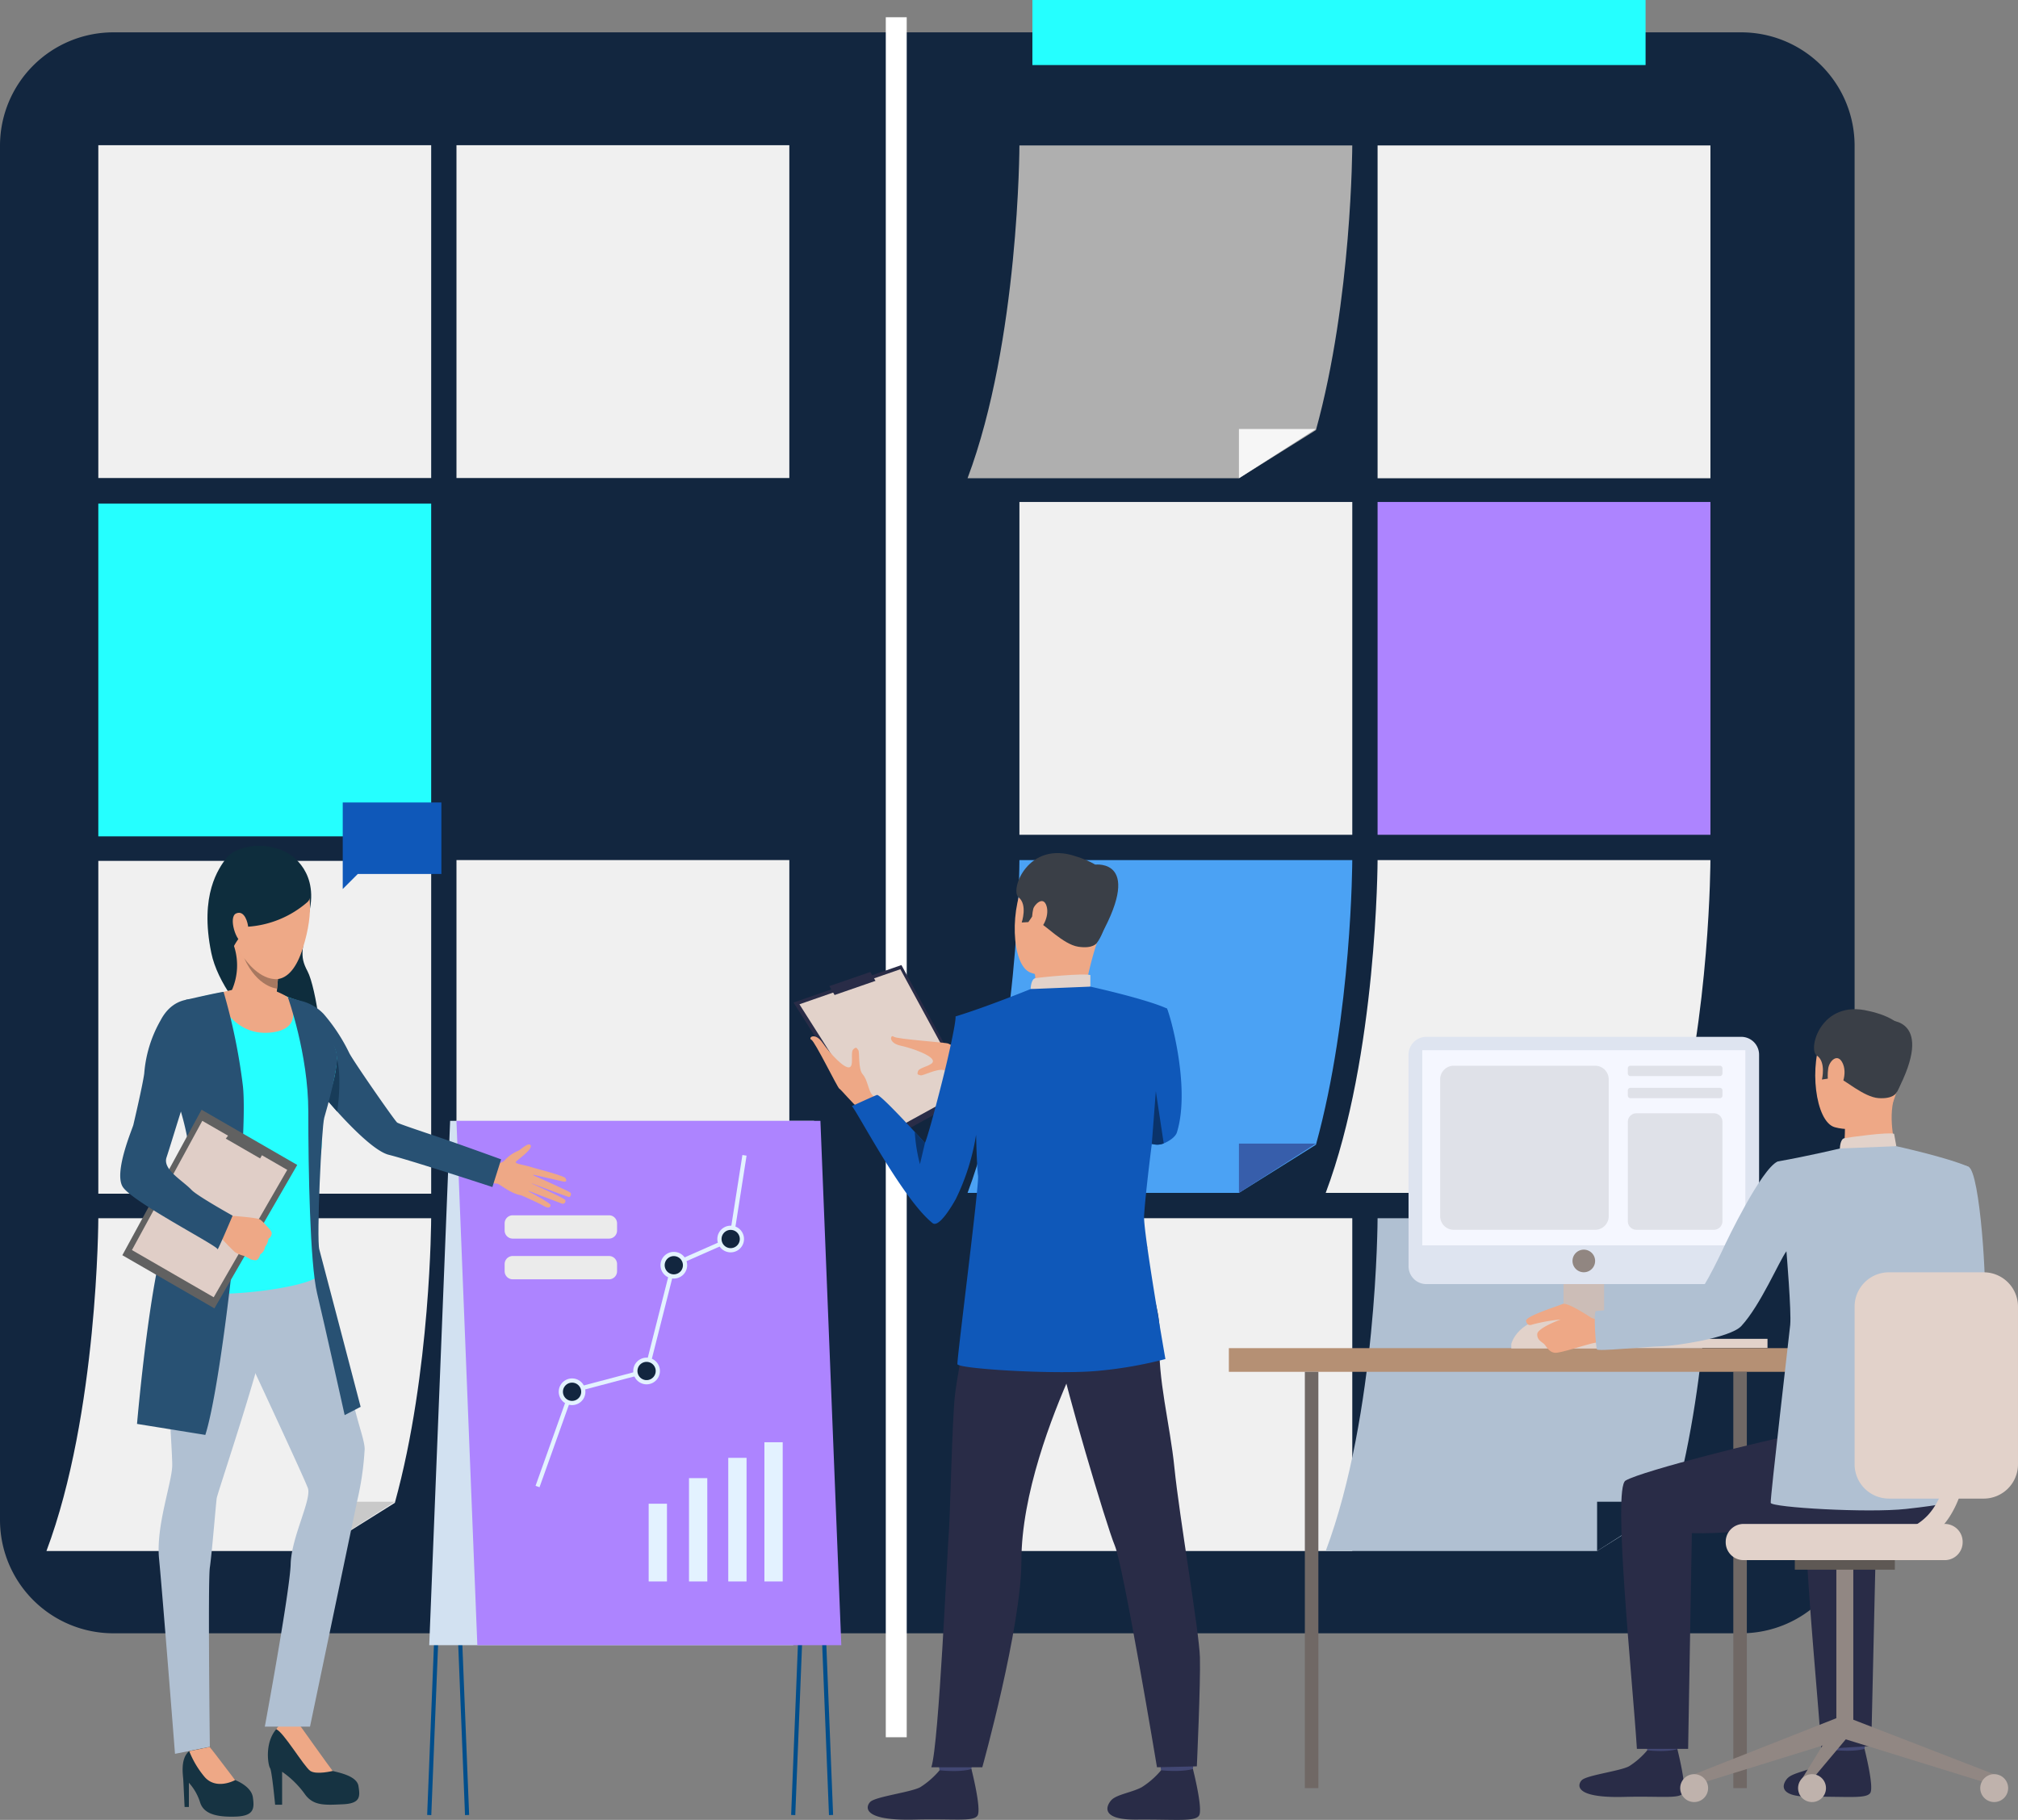 <svg xmlns="http://www.w3.org/2000/svg" xmlns:xlink="http://www.w3.org/1999/xlink" width="400" height="360.782" viewBox="0 0 400 360.782">
  <rect x="0" y="0" width="400" height="360.782" fill="#808080" stroke="none"/>
  <defs>
    <clipPath id="clip-path">
      <rect id="Rectángulo_344957" data-name="Rectángulo 344957" width="400" height="360.782" fill="none"/>
    </clipPath>
    <clipPath id="clip-path-2">
      <rect id="Rectángulo_344959" data-name="Rectángulo 344959" width="121.543" height="12.898" fill="#25ffff"/>
    </clipPath>
    <clipPath id="clip-path-4">
      <path id="Trazado_699779" data-name="Trazado 699779" d="M337.309,828.388l4.141,103.954h72.145l-4.141-103.954Z" transform="translate(-337.309 -828.388)" fill="none"/>
    </clipPath>
  </defs>
  <g id="Grupo_998890" data-name="Grupo 998890" transform="translate(0 0)">
    <g id="Grupo_998881" data-name="Grupo 998881" transform="translate(0 0)">
      <g id="Grupo_998880" data-name="Grupo 998880" clip-path="url(#clip-path)">
        <path id="Trazado_699765" data-name="Trazado 699765" d="M345.137,341.282H22.474A22.474,22.474,0,0,1,0,318.808V46.381A22.474,22.474,0,0,1,22.474,23.907H345.137a22.474,22.474,0,0,1,22.474,22.474V318.808a22.474,22.474,0,0,1-22.474,22.474" transform="translate(0 -17.495)" fill="#12263f"/>
        <rect id="Rectángulo_344946" data-name="Rectángulo 344946" width="65.978" height="65.978" transform="translate(19.488 99.825)" fill="#25ffff"/>
        <rect id="Rectángulo_344947" data-name="Rectángulo 344947" width="65.978" height="65.978" transform="translate(19.488 28.785)" fill="#f0f0f0"/>
        <rect id="Rectángulo_344948" data-name="Rectángulo 344948" width="65.978" height="65.978" transform="translate(90.48 28.785)" fill="#f0f0f0"/>
        <rect id="Rectángulo_344949" data-name="Rectángulo 344949" width="65.978" height="65.978" transform="translate(202.066 99.511)" fill="#f0f0f0"/>
        <rect id="Rectángulo_344950" data-name="Rectángulo 344950" width="65.978" height="65.978" transform="translate(273.058 99.511)" fill="#ad84ff"/>
        <rect id="Rectángulo_344951" data-name="Rectángulo 344951" width="65.978" height="65.978" transform="translate(90.48 170.503)" fill="#f0f0f0"/>
        <rect id="Rectángulo_344952" data-name="Rectángulo 344952" width="65.978" height="65.978" transform="translate(90.48 241.499)" fill="#ffdf69"/>
        <rect id="Rectángulo_344953" data-name="Rectángulo 344953" width="65.978" height="65.978" transform="translate(202.066 241.499)" fill="#f0f0f0"/>
        <rect id="Rectángulo_344954" data-name="Rectángulo 344954" width="65.978" height="65.978" transform="translate(19.488 170.662)" fill="#f0f0f0"/>
        <path id="Trazado_699766" data-name="Trazado 699766" d="M1055.93,900.356s-.046,30.54-7.2,56.428l-15.258,9.55h-53.8c10.221-27.2,10.283-65.978,10.283-65.978Z" transform="translate(-716.897 -658.857)" fill="#b0c0d2"/>
        <path id="Trazado_699767" data-name="Trazado 699767" d="M1180.238,1119.678v-9.771H1195.5Z" transform="translate(-863.668 -812.201)" fill="#12263f"/>
        <path id="Trazado_699768" data-name="Trazado 699768" d="M791.258,635.672s-.046,30.54-7.2,56.428l-15.259,9.55H715c10.221-27.2,10.283-65.978,10.283-65.978Z" transform="translate(-523.216 -465.168)" fill="#4ba2f4"/>
        <path id="Trazado_699769" data-name="Trazado 699769" d="M915.565,854.993v-9.771h15.259Z" transform="translate(-669.987 -618.511)" fill="#375eab"/>
        <rect id="Rectángulo_344955" data-name="Rectángulo 344955" width="65.978" height="65.978" transform="translate(273.058 28.832)" fill="#f0f0f0"/>
        <path id="Trazado_699770" data-name="Trazado 699770" d="M791.258,107.493s-.046,30.54-7.2,56.428l-15.259,9.55H715c10.221-27.2,10.283-65.978,10.283-65.978Z" transform="translate(-523.216 -78.661)" fill="#afafaf"/>
        <path id="Trazado_699771" data-name="Trazado 699771" d="M915.565,326.815v-9.771h15.259Z" transform="translate(-669.987 -232.004)" fill="#f6f6f6"/>
        <path id="Trazado_699772" data-name="Trazado 699772" d="M110.569,900.356s-.046,30.54-7.2,56.428l-15.258,9.55h-53.8c10.221-27.2,10.283-65.978,10.283-65.978Z" transform="translate(-25.106 -658.857)" fill="#f0f0f0"/>
        <path id="Trazado_699773" data-name="Trazado 699773" d="M234.877,1119.678v-9.771h15.258Z" transform="translate(-171.877 -812.201)" fill="#c9c9c9"/>
        <path id="Trazado_699774" data-name="Trazado 699774" d="M1055.93,635.672s-.046,30.54-7.2,56.428l-15.258,9.55h-53.8c10.221-27.2,10.283-65.978,10.283-65.978Z" transform="translate(-716.897 -465.168)" fill="#f0f0f0"/>
        <path id="Trazado_699775" data-name="Trazado 699775" d="M1180.238,854.993v-9.771H1195.5Z" transform="translate(-863.668 -618.511)" fill="#c9c9c9"/>
        <rect id="Rectángulo_344956" data-name="Rectángulo 344956" width="4.15" height="340.975" transform="translate(175.577 3.419)" fill="#fff"/>
      </g>
    </g>
    <g id="Grupo_998883" data-name="Grupo 998883" transform="translate(204.637 0)">
      <g id="Grupo_998882" data-name="Grupo 998882" clip-path="url(#clip-path-2)">
        <rect id="Rectángulo_344958" data-name="Rectángulo 344958" width="121.543" height="12.898" fill="#25ffff"/>
      </g>
    </g>
    <g id="Grupo_998885" data-name="Grupo 998885" transform="translate(0 0)">
      <g id="Grupo_998884" data-name="Grupo 998884" clip-path="url(#clip-path)">
        <path id="Trazado_699776" data-name="Trazado 699776" d="M333.109,1056.72l-4.124-103.528H400.31l4.125,103.561.819-.033L401.1,952.372H328.133l4.158,104.38Z" transform="translate(-240.119 -696.922)" fill="#004e8c"/>
        <path id="Trazado_699777" data-name="Trazado 699777" d="M320.618,953.191h71.324l-4.124,103.528.819.033,4.158-104.38H319.83l-4.157,104.348.819.033Z" transform="translate(-231.002 -696.921)" fill="#004e8c"/>
        <path id="Trazado_699778" data-name="Trazado 699778" d="M389.345,932.342H317.2l4.141-103.954h72.145Z" transform="translate(-232.119 -606.193)" fill="#d2e1f1"/>
      </g>
    </g>
    <g id="Grupo_998887" data-name="Grupo 998887" transform="translate(90.475 222.195)">
      <g id="Grupo_998886" data-name="Grupo 998886" clip-path="url(#clip-path-4)">
        <rect id="Rectángulo_344961" data-name="Rectángulo 344961" width="127.449" height="127.449" transform="translate(-51.977 51.977) rotate(-45)" fill="#ad84ff"/>
      </g>
    </g>
    <g id="Grupo_998889" data-name="Grupo 998889" transform="translate(0 0)">
      <g id="Grupo_998888" data-name="Grupo 998888" clip-path="url(#clip-path)">
        <rect id="Rectángulo_344962" data-name="Rectángulo 344962" width="3.626" height="27.596" transform="translate(151.519 285.914)" fill="#e3f2ff"/>
        <rect id="Rectángulo_344963" data-name="Rectángulo 344963" width="3.626" height="24.504" transform="translate(144.354 289.006)" fill="#e3f2ff"/>
        <rect id="Rectángulo_344964" data-name="Rectángulo 344964" width="3.626" height="20.481" transform="translate(136.571 293.029)" fill="#e3f2ff"/>
        <rect id="Rectángulo_344965" data-name="Rectángulo 344965" width="3.626" height="15.408" transform="translate(128.578 298.101)" fill="#e3f2ff"/>
        <path id="Trazado_699780" data-name="Trazado 699780" d="M396.55,919.511l-.786-.28,6.838-19.182,14.829-3.923,5.329-21.054,11.443-5.051,2.563-16.371.824.129L434.956,870.6l-11.488,5.071-5.35,21.136-14.879,3.936Z" transform="translate(-289.609 -624.679)" fill="#e3f2ff"/>
        <path id="Trazado_699781" data-name="Trazado 699781" d="M473.477,1005.8a2.225,2.225,0,1,1-3.131-.315,2.225,2.225,0,0,1,3.131.315" transform="translate(-343.589 -735.42)" fill="#12263f"/>
        <path id="Trazado_699782" data-name="Trazado 699782" d="M472.291,1008.119a2.643,2.643,0,1,1,.374-3.718,2.646,2.646,0,0,1-.374,3.718m-2.817-3.446a1.808,1.808,0,1,0,2.544.256,1.81,1.81,0,0,0-2.544-.256" transform="translate(-342.454 -734.285)" fill="#e3f2ff"/>
        <path id="Trazado_699783" data-name="Trazado 699783" d="M493.607,927.626a2.225,2.225,0,1,1-3.131-.315,2.225,2.225,0,0,1,3.131.315" transform="translate(-358.319 -678.215)" fill="#12263f"/>
        <path id="Trazado_699784" data-name="Trazado 699784" d="M492.421,929.945a2.642,2.642,0,1,1,.374-3.719,2.645,2.645,0,0,1-.374,3.719M489.6,926.5a1.808,1.808,0,1,0,2.544.256,1.81,1.81,0,0,0-2.544-.256" transform="translate(-357.184 -677.08)" fill="#e3f2ff"/>
        <path id="Trazado_699785" data-name="Trazado 699785" d="M535.613,908.26a2.225,2.225,0,1,1-3.131-.315,2.225,2.225,0,0,1,3.131.315" transform="translate(-389.058 -664.043)" fill="#12263f"/>
        <path id="Trazado_699786" data-name="Trazado 699786" d="M534.427,910.579a2.643,2.643,0,1,1,.374-3.718,2.645,2.645,0,0,1-.374,3.718m-2.817-3.446a1.808,1.808,0,1,0,2.544.256,1.809,1.809,0,0,0-2.544-.256" transform="translate(-387.923 -662.908)" fill="#e3f2ff"/>
        <path id="Trazado_699787" data-name="Trazado 699787" d="M418.409,1021.152a2.225,2.225,0,1,1-3.131-.315,2.225,2.225,0,0,1,3.131.315" transform="translate(-303.291 -746.655)" fill="#12263f"/>
        <path id="Trazado_699788" data-name="Trazado 699788" d="M417.222,1023.471a2.643,2.643,0,1,1,.374-3.719,2.645,2.645,0,0,1-.374,3.719m-2.817-3.446a1.808,1.808,0,1,0,2.544.256,1.81,1.81,0,0,0-2.544-.256" transform="translate(-302.156 -745.519)" fill="#e3f2ff"/>
        <path id="Trazado_699789" data-name="Trazado 699789" d="M393.612,932.928H374.529a1.6,1.6,0,0,1-1.6-1.6V929.91a1.6,1.6,0,0,1,1.6-1.6h19.083a1.6,1.6,0,0,1,1.6,1.6v1.421a1.6,1.6,0,0,1-1.6,1.6" transform="translate(-272.901 -679.316)" fill="#ebebeb"/>
        <path id="Trazado_699790" data-name="Trazado 699790" d="M393.612,902.846H374.529a1.6,1.6,0,0,1-1.6-1.6v-1.421a1.6,1.6,0,0,1,1.6-1.6h19.083a1.6,1.6,0,0,1,1.6,1.6v1.421a1.6,1.6,0,0,1-1.6,1.6" transform="translate(-272.901 -657.302)" fill="#ebebeb"/>
        <path id="Trazado_699791" data-name="Trazado 699791" d="M169.044,626.42s6.112,2.99,4.6,11.124-2.18,9.23-.49,12.408,3.685,16.736,2.164,19.306-18.832-11.293-21.232-22.923,1.521-16.8,2.908-18.73,6.654-3.922,12.05-1.183" transform="translate(-112.2 -457.416)" fill="#0e2d3d"/>
        <path id="Trazado_699792" data-name="Trazado 699792" d="M272.834,593.09H253.277V610.25l2.986-2.986h16.571Z" transform="translate(-185.342 -434.008)" fill="#0f58b9"/>
        <path id="Trazado_699793" data-name="Trazado 699793" d="M199.418,1287.718H200.8v-6.533a18.557,18.557,0,0,1,4.422,4.315c1.705,2.5,4.049,2.291,7.619,2.132s3.41-1.6,3.09-3.623-3.942-2.664-5.115-2.984-3.833-4.9-4.689-6.02a15.3,15.3,0,0,1-1.785-2.984s-.666-2.717-3.969,0-2.344,7.938-1.971,8.418,1.012,7.28,1.012,7.28" transform="translate(-144.88 -929.948)" fill="#163342"/>
        <path id="Trazado_699794" data-name="Trazado 699794" d="M210.876,1282.36c1.225.8,4.422,0,4.422,0-.906-1.172-6.474-9-6.474-9-3.383-1.972-4.72.741-4.72.741,1.38.422,5.546,7.464,6.772,8.263" transform="translate(-149.358 -931.283)" fill="#eea886"/>
        <path id="Trazado_699795" data-name="Trazado 699795" d="M361.683,849.5s2.218.425,2.976-.617a7.239,7.239,0,0,1,2.57-1.777c.606-.281,2.145-1.837,2.507-1.076s-2.413,2.688-2.914,3.208,2.722.75,3.277,1.256-.128,5.822-2.321,5.408-4.264-2.3-4.664-2.3a13.643,13.643,0,0,1-1.608-.238Z" transform="translate(-264.541 -618.952)" fill="#eea886"/>
        <path id="Trazado_699796" data-name="Trazado 699796" d="M387.007,862.43s6.631,1.713,6.977,2.2.232.838-.394.7-6.455-1.469-6.455-1.469,7.507,3.346,7.878,3.681c.217.2.036.894-.306.853s-7.973-2.932-7.973-2.932,7,3.137,7.231,3.509a.528.528,0,0,1-.663.728c-.535-.2-7.2-2.741-7.2-2.741s4.954,2.6,4.96,3.032c0,.262-.124.872-1.381.16s-4.4-2.08-4.4-2.08Z" transform="translate(-281.938 -631.104)" fill="#eea886"/>
        <path id="Trazado_699797" data-name="Trazado 699797" d="M135.344,1302.664h.852v-4.8a10.431,10.431,0,0,1,2.209,3.851c.693,2.291,3.173,2.97,6.956,2.864s3.836-1.6,3.516-3.837-3.516-3.41-3.516-3.41c-1.439-1.279-5.008-6.58-5.008-6.58a4.99,4.99,0,0,0-4.089.839c-1.8,1.452-1.239,4.729-1.186,5.581s.266,5.488.266,5.488" transform="translate(-98.756 -944.448)" fill="#163342"/>
        <path id="Trazado_699798" data-name="Trazado 699798" d="M124.979,904.46a33.452,33.452,0,0,0-5.73,12.814c-1.223,6.953.722,30.29.669,33.726s-3.25,11.988-2.611,18.461,3.162,38.693,3.162,38.693l6.907-1.371s-.4-32.847,0-35.564,1.2-12.622,1.362-13.741,10.147-30.5,10.147-35.512-3.037-25.685-13.906-17.507" transform="translate(-85.78 -660.476)" fill="#b0c0d2"/>
        <path id="Trazado_699799" data-name="Trazado 699799" d="M188.278,914.161s7.406,28.265,8.285,32.181,2.153,7.146,2.153,8.808a58.209,58.209,0,0,1-1.433,10.053l-9.4,44.978h-8.957s4.991-26.984,5.125-32.261,4.205-12.8,3.406-15.035-12.867-28.052-12.867-28.052-9.137-28.877,13.693-20.672" transform="translate(-126.435 -667.886)" fill="#b0c0d2"/>
        <path id="Trazado_699800" data-name="Trazado 699800" d="M148.932,1297.687l-5.008-6.58-4.089.839a18.545,18.545,0,0,0,3.088,5.161c2.354,2.625,6.009.581,6.009.581" transform="translate(-102.328 -944.799)" fill="#eea886"/>
        <path id="Trazado_699801" data-name="Trazado 699801" d="M211.821,739.09a9.24,9.24,0,0,1,5.36,2.76,35.386,35.386,0,0,1,5.077,7.732c.6,1.319,9.074,13.536,9.514,13.811s4.7,1.7,7.518,2.647c4.354,1.465,13.08,4.637,13.08,4.637l-1.733,5.487s-16.41-5.369-20.519-6.382c-5.025-1.238-16.594-16.079-16.594-16.079s-8.625-10.108-1.7-14.612" transform="translate(-153.037 -540.847)" fill="#285173"/>
        <path id="Trazado_699802" data-name="Trazado 699802" d="M141.458,730.538a41.37,41.37,0,0,0,5.328,2.142c1.373.275,6.7,7.2,7.636,9.723s0,6.317-1.923,10.767-.11,5.933-.989,10.382-.6,21.095-.432,23.567-25.711,6.219-30.82,1.715c0,0,3.458-15,7.553-19.283.886-.926.792-7.1.187-8.635s-7.415-13.019-7.415-13.019-.5-11.644,2.472-13.953c2.582-2,9.618-2.72,10.881-3.159a21.575,21.575,0,0,1,7.521-.246" transform="translate(-88.002 -534.438)" fill="#25ffff"/>
        <path id="Trazado_699803" data-name="Trazado 699803" d="M180.666,699.32s-.118,1.089-.254,2.561c-.053.582-.11,1.225-.163,1.883a44.448,44.448,0,0,0-.207,5.174s-4.111,4.119-8.784-4.806a12.263,12.263,0,0,0,.485-8.692c-1.48-5.014,8.923,3.88,8.923,3.88" transform="translate(-125.322 -507.783)" fill="#eea886"/>
        <path id="Trazado_699804" data-name="Trazado 699804" d="M243.9,792.727s.989-6.58-.062-10.581a25.549,25.549,0,0,1-1.887,8.327Z" transform="translate(-177.054 -572.354)" fill="#183c59"/>
        <path id="Trazado_699805" data-name="Trazado 699805" d="M159.483,732.379s2.827,8.35,10.589,7.736,3.68-7.051,3.68-7.051a17.147,17.147,0,0,0-2.479-1.214c-.544-.1-8.582-.206-8.582-.206Z" transform="translate(-116.706 -535.398)" fill="#eea886"/>
        <path id="Trazado_699806" data-name="Trazado 699806" d="M212.68,736.939s4.065,11.245,4.065,22.707.328,30.132,1.747,36.028,5.459,24.13,5.459,24.13l3.166-1.638s-7.614-29.1-8.189-31.2.437-24.267.982-26.123,2.868-10.118,2.507-12.41c-.455-2.89-3.159-7.165-7.526-10.842Z" transform="translate(-155.634 -539.273)" fill="#285173"/>
        <path id="Trazado_699807" data-name="Trazado 699807" d="M118.4,733.074a116.924,116.924,0,0,1,3.807,18.453c1.281,10.362-3.931,58.46-7.424,69.379l-13.539-2.183s2.914-34,6.87-40.186,5.215-11.661.944-24.575,1.872-19.309,1.872-19.309,6.282-1.445,7.469-1.579" transform="translate(-74.085 -536.445)" fill="#285173"/>
        <path id="Trazado_699808" data-name="Trazado 699808" d="M125.084,831.124l-16.416,28.433L90.419,849.021l15.7-28.844Z" transform="translate(-66.167 -600.184)" fill="#616161"/>
        <path id="Trazado_699809" data-name="Trazado 699809" d="M128.286,838.111l-14.579,25.252L97.5,854.006l13.946-25.618Z" transform="translate(-71.347 -606.193)" fill="#e0cec7"/>
        <path id="Trazado_699810" data-name="Trazado 699810" d="M173.652,841.023l1.023-1.772-6.552-3.783-1.279,1.625Z" transform="translate(-122.092 -611.374)" fill="#616161"/>
        <path id="Trazado_699811" data-name="Trazado 699811" d="M168.775,907.279a3.391,3.391,0,0,1-1.073-.155s-.573-.333-1-.544a3.168,3.168,0,0,0-.332-.15,6.215,6.215,0,0,1-1.83-.774,41.639,41.639,0,0,1-3.3-3.479l1.214-1.846.89-1.891s5.4.349,6.127.74a2.03,2.03,0,0,1,.2.122,7.934,7.934,0,0,1,1.143,1.168c.1.089,1.077,1.041,1.043,1.447a1.329,1.329,0,0,1-.646,1.12,3.177,3.177,0,0,1-.681,1.61,1.976,1.976,0,0,1-.951,1.463s-.213,1.021-.813,1.169" transform="translate(-117.997 -657.456)" fill="#eea886"/>
        <path id="Trazado_699812" data-name="Trazado 699812" d="M104.675,738.634s-4.985-1.428-7.841,4.065a25.069,25.069,0,0,0-3.224,10.52c-.36,2.533-1.988,9.448-2.153,10.162s-3.85,9.23-2.16,12.206c1.7,2.992,18.953,11.8,18.843,12.457s2.988-6.658,2.988-6.658-6.982-3.891-8.125-5.09c-1.857-1.947-5.776-4.043-4.971-6.458.946-2.836,3.786-12.4,4.445-13.805s6.4-15.614,2.2-17.4" transform="translate(-65.022 -540.391)" fill="#285173"/>
        <path id="Trazado_699813" data-name="Trazado 699813" d="M176.686,632.736s8.875,2.789,4.057,18.1-16.939-1.775-15.671-11.106,11.614-7,11.614-7" transform="translate(-120.728 -462.83)" fill="#eea987"/>
        <path id="Trazado_699814" data-name="Trazado 699814" d="M179.74,638.317a20.018,20.018,0,0,1-11.79,4.869s-2.836,3.326-3.054,4.631c0,0-6.585-11.224,1.51-17.952s16.31,5.68,13.335,8.453" transform="translate(-118.819 -459.475)" fill="#0e2d3d"/>
        <path id="Trazado_699815" data-name="Trazado 699815" d="M175.1,677.688c-.057-1.115-.744-3.651-2.4-2.941s.1,5.876,1.2,5.558c0,0,1.336.02,1.2-2.617" transform="translate(-125.882 -493.672)" fill="#eea987"/>
        <path id="Trazado_699816" data-name="Trazado 699816" d="M187.111,712.239c-.053.582-.11,1.225-.163,1.884,0,0-3.917-.233-6.536-6.06.171.254,3.041,4.471,6.7,4.177" transform="translate(-132.022 -518.142)" fill="#a77860"/>
        <rect id="Rectángulo_344966" data-name="Rectángulo 344966" width="30.57" height="1.815" transform="translate(319.777 265.413)" fill="#e2d2ca"/>
        <rect id="Rectángulo_344967" data-name="Rectángulo 344967" width="2.679" height="82.529" transform="translate(343.572 271.951)" fill="#706865"/>
        <rect id="Rectángulo_344968" data-name="Rectángulo 344968" width="21.249" height="2.592" transform="translate(303.313 264.899)" fill="#ccbdb7"/>
        <rect id="Rectángulo_344969" data-name="Rectángulo 344969" width="8.047" height="24.44" transform="translate(309.914 242.787)" fill="#ccbdb7"/>
        <rect id="Rectángulo_344970" data-name="Rectángulo 344970" width="117.734" height="4.692" transform="translate(243.58 267.259)" fill="#b59074"/>
        <path id="Trazado_699817" data-name="Trazado 699817" d="M1395.8,869s1.288,18.058-2.241,20.219c-2.21,1.354-11.023,5.92-10.762,6.776s4.976,7.619,4.976,7.619,16.928-11.148,17.474-14.66c.533-3.432-.833-26.441-3.16-27.5-1.743-.794-2.663-.137-4.859,1.493-3.082,2.288-1.429,6.053-1.429,6.053" transform="translate(-1011.895 -630.145)" fill="#b0c0d2"/>
        <path id="Trazado_699818" data-name="Trazado 699818" d="M1312.2,896.591l-1.492-.552s1.861-4.368,2.672-4.261a20.229,20.229,0,0,1,2.1.431Z" transform="translate(-959.144 -652.579)" fill="#ead8cf"/>
        <path id="Trazado_699819" data-name="Trazado 699819" d="M1315,896.547c.191-.142,3.172-5.861,3.172-5.861l6.369.866-3.441,6.773Z" transform="translate(-962.285 -651.781)" fill="#da9b5b"/>
        <path id="Trazado_699820" data-name="Trazado 699820" d="M1353.646,1278.274s.526,3.654.592,4.2,5.856-.323,5.856-.323l.469-4.35s-6.193-.045-6.917.47" transform="translate(-990.563 -935.063)" fill="#424773"/>
        <path id="Trazado_699821" data-name="Trazado 699821" d="M1328.212,1292.821a15.632,15.632,0,0,1-3.609,3.161c-1.774.96-4.562,1.34-5.612,2.333-.757.717-2.758,3.8,4.611,3.742s10.922.436,11.712-.748-1.142-8.736-1.142-8.736-1.745.628-5.959.247" transform="translate(-964.598 -945.872)" fill="#292c47"/>
        <path id="Trazado_699822" data-name="Trazado 699822" d="M1215.345,1278.4s.526,3.654.592,4.2,5.856-.323,5.856-.323l.469-4.35s-6.193-.045-6.917.471" transform="translate(-889.358 -935.157)" fill="#424773"/>
        <path id="Trazado_699823" data-name="Trazado 699823" d="M1180.624,1292.951a15.627,15.627,0,0,1-3.609,3.161c-1.774.96-8.3,1.748-9.353,2.742-.757.717-2.017,3.6,8.351,3.334,7.367-.192,10.922.436,11.712-.748s-1.142-8.736-1.142-8.736-1.644.671-5.959.248" transform="translate(-854.107 -945.967)" fill="#292c47"/>
        <path id="Trazado_699824" data-name="Trazado 699824" d="M1258.429,1044.255s-21.05,3.562-25.8,4.309-30.534,7.162-33.757,9.116c-2.566,1.556,1.346,38.924,2.26,53.181h10.154l.736-42.766c12.184.305,20.879-2.85,29.752-1.5s16.27,3.263,21.908-4.3c0,0,.209-16.385-5.249-18.037" transform="translate(-876.671 -764.159)" fill="#292c47"/>
        <path id="Trazado_699825" data-name="Trazado 699825" d="M1337.338,1123.315l9.9-.612.964-42.189a60.139,60.139,0,0,0,11.288-.716l7.989-18.571c-7,1.4-29.435,7.058-32.426,8.872-2.566,1.556,1.375,38.958,2.289,53.216" transform="translate(-976.328 -776.579)" fill="#292c47"/>
        <path id="Trazado_699826" data-name="Trazado 699826" d="M1353.7,749.079s-7.717-2.133-10.661,3.858-1.609,17.347,2.28,18.415,9.482-.162,11.1-3.89,2.9-9.026,2.516-12.457-3.182-5.106-5.231-5.926" transform="translate(-981.631 -547.887)" fill="#eea886"/>
        <path id="Trazado_699827" data-name="Trazado 699827" d="M1362.231,814.342s.085,4.556-.418,5.527,10.745.727,10.745.727-1.772-5.47-.767-10.131c1-4.613-9.561,3.877-9.561,3.877" transform="translate(-996.528 -592.073)" fill="#eea886"/>
        <path id="Trazado_699828" data-name="Trazado 699828" d="M1356.846,762.472s-.6,1.223-3.513,1.025-6.751-3.71-7.987-4.023-1.31-1.017-1.31-1.017l-.654,1.163-1.266.193s.86-3.52-1.015-4.759.844-11.222,10.338-8.814c0,0,7.245,1.327,7.342,5.372s-.529,8.719-1.936,10.862" transform="translate(-980.977 -545.804)" fill="#3a3f47"/>
        <path id="Trazado_699829" data-name="Trazado 699829" d="M1359.653,840.663s.032-1.856.873-2.034,8.841-1.278,9.873-.872l.443,2.45s-1.989,1.224-11.189.456" transform="translate(-994.959 -612.984)" fill="#e2d2ca"/>
        <path id="Trazado_699830" data-name="Trazado 699830" d="M1350.749,784.1c.216-1.521,1.945-3.268,2.936-.9s-.669,5.819-1.779,5.634-1.449-2.671-1.156-4.735" transform="translate(-988.37 -572.273)" fill="#eea886"/>
        <path id="Trazado_699831" data-name="Trazado 699831" d="M1234.633,930.571a.021.021,0,0,1,.014,0c-.058.026-.066.028-.014,0" transform="translate(-903.447 -680.966)" fill="#323657"/>
        <path id="Trazado_699832" data-name="Trazado 699832" d="M1395.534,754.131s9.408-.443,1.642,14.245Z" transform="translate(-1021.216 -551.853)" fill="#3a3f47"/>
        <path id="Trazado_699833" data-name="Trazado 699833" d="M1391.1,1280.856l-.7,1.969-29.573-9.163,1.417-3.987Z" transform="translate(-995.818 -929.116)" fill="#918783"/>
        <rect id="Rectángulo_344971" data-name="Rectángulo 344971" width="3.361" height="32.151" transform="translate(363.994 310.992)" fill="#918783"/>
        <rect id="Rectángulo_344972" data-name="Rectángulo 344972" width="19.825" height="1.894" transform="translate(355.762 309.284)" fill="#5e5854"/>
        <path id="Trazado_699834" data-name="Trazado 699834" d="M1251.963,1280.174l.7,1.969,29.573-9.163-1.3-4.237Z" transform="translate(-916.154 -928.433)" fill="#918783"/>
        <path id="Trazado_699835" data-name="Trazado 699835" d="M1329.644,1281.932v2.29l9.437-11.243-1.3-4.237Z" transform="translate(-972.999 -928.433)" fill="#918783"/>
        <path id="Trazado_699836" data-name="Trazado 699836" d="M1241.659,1314.03a2.764,2.764,0,1,0,2.764-2.764,2.764,2.764,0,0,0-2.764,2.764" transform="translate(-908.614 -959.551)" fill="#bfb2ac"/>
        <path id="Trazado_699837" data-name="Trazado 699837" d="M1328.769,1314.03a2.764,2.764,0,1,0,2.764-2.764,2.764,2.764,0,0,0-2.764,2.764" transform="translate(-972.359 -959.551)" fill="#bfb2ac"/>
        <path id="Trazado_699838" data-name="Trazado 699838" d="M1463.386,1314.03a2.764,2.764,0,1,0,2.764-2.764,2.764,2.764,0,0,0-2.764,2.764" transform="translate(-1070.868 -959.551)" fill="#bfb2ac"/>
        <path id="Trazado_699839" data-name="Trazado 699839" d="M1278.819,1133.494H1318.7a3.542,3.542,0,0,0,3.543-3.542v-.091a3.542,3.542,0,0,0-3.543-3.543h-39.881a3.542,3.542,0,0,0-3.543,3.543v.091a3.542,3.542,0,0,0,3.543,3.542" transform="translate(-933.214 -824.21)" fill="#e2d2ca"/>
        <rect id="Rectángulo_344973" data-name="Rectángulo 344973" width="2.679" height="82.529" transform="translate(258.643 271.951)" fill="#706865"/>
        <path id="Trazado_699840" data-name="Trazado 699840" d="M1044.433,815.328h62.414a3.534,3.534,0,0,0,3.534-3.534V769.846a3.534,3.534,0,0,0-3.534-3.534h-62.414a3.534,3.534,0,0,0-3.534,3.534v41.948a3.534,3.534,0,0,0,3.534,3.534" transform="translate(-761.703 -560.767)" fill="#dee4f0"/>
        <rect id="Rectángulo_344974" data-name="Rectángulo 344974" width="64.04" height="38.686" transform="translate(281.917 208.194)" fill="#f5f7ff"/>
        <path id="Trazado_699841" data-name="Trazado 699841" d="M1162.065,925.84a2.241,2.241,0,1,0,2.241-2.241,2.241,2.241,0,0,0-2.241,2.241" transform="translate(-850.369 -675.866)" fill="#918681"/>
        <path id="Trazado_699842" data-name="Trazado 699842" d="M1116.8,979.445v-.872s1.226-5.425,9.9-5.425,8.5,6.3,8.5,6.3Z" transform="translate(-817.242 -712.124)" fill="#e2d2ca"/>
        <path id="Trazado_699843" data-name="Trazado 699843" d="M1143.292,966.984a8.544,8.544,0,0,1-2.575-.563c-.69-.416-4.82-3.194-5.791-2.75s-7.427,2.423-7.2,3.367.821.853,1.277.686a33.165,33.165,0,0,1,5.557-.985s-4.6,1.68-4.623,2.906.964,1.525,1.4,1.988.961,1.615,2.148,1.7,6.977-1.927,8.17-2.019,3.4.074,3.548-.12-1.909-4.213-1.909-4.213" transform="translate(-825.235 -705.155)" fill="#eea886"/>
        <path id="Trazado_699844" data-name="Trazado 699844" d="M1214.772,850.163c6.008-1.055,12.332-2.572,12.332-2.572l11.189-.456s10.269,2.261,14.314,4.087c.383.173.385,9.161,1.438,11.519l-3.353,7.074s-1.937,14.013-2.339,20.245c-.185,2.861.522,27.649.522,27.649s-1.005.5-8.642,1.338-26.718-.3-26.838-1.206,3.7-33.586,3.864-35.278c.259-2.6-.75-14.6-.75-14.6-1.439,1.933-5.107,10.661-8.93,14.814-2.25,2.443-13.386,3.94-15.485,4.011-4.569.152-12.905,1.062-13.149.618-.195-.267-.726-7.4-.2-7.573.457-.153,15.936-1.043,19.9-3.148,1.451-.77,5.788-10.227,5.788-10.227s7.026-14.8,10.341-16.293" transform="translate(-862.41 -619.912)" fill="#b0c0d2"/>
        <path id="Trazado_699845" data-name="Trazado 699845" d="M1377.331,985.2h18.784a6.8,6.8,0,0,0,6.8-6.8V947.14a6.8,6.8,0,0,0-6.8-6.8h-18.784a6.8,6.8,0,0,0-6.8,6.8v31.255a6.8,6.8,0,0,0,6.8,6.8" transform="translate(-1002.918 -688.115)" fill="#e2d2ca"/>
        <path id="Trazado_699846" data-name="Trazado 699846" d="M1387.01,1073.743a14.839,14.839,0,0,0,11.512-4.766c6.475-7.148,5.311-19.714,5.259-20.246a1.8,1.8,0,0,0-3.586.354c.014.143,1.046,11.533-4.35,17.48a11.238,11.238,0,0,1-8.834,3.574,1.8,1.8,0,1,0,0,3.6" transform="translate(-1013.66 -766.245)" fill="#e2d2ca"/>
        <path id="Trazado_699847" data-name="Trazado 699847" d="M1203.441,789.721h17.746a.507.507,0,0,0,.507-.507v-1.031a.507.507,0,0,0-.507-.507h-17.746a.507.507,0,0,0-.507.507v1.031a.507.507,0,0,0,.507.507" transform="translate(-880.276 -576.402)" fill="#dfe1e8"/>
        <path id="Trazado_699848" data-name="Trazado 699848" d="M1203.441,806.066h17.746a.507.507,0,0,0,.507-.507v-1.031a.507.507,0,0,0-.507-.506h-17.746a.507.507,0,0,0-.507.506v1.031a.507.507,0,0,0,.507.507" transform="translate(-880.276 -588.363)" fill="#dfe1e8"/>
        <path id="Trazado_699849" data-name="Trazado 699849" d="M1204.638,845.877h15.352a1.7,1.7,0,0,0,1.7-1.7v-19.7a1.7,1.7,0,0,0-1.7-1.7h-15.352a1.7,1.7,0,0,0-1.7,1.7v19.7a1.7,1.7,0,0,0,1.7,1.7" transform="translate(-880.276 -602.079)" fill="#dfe1e8"/>
        <path id="Trazado_699850" data-name="Trazado 699850" d="M1066.967,820.2h28.012a2.7,2.7,0,0,0,2.7-2.7V790.374a2.7,2.7,0,0,0-2.7-2.7h-28.012a2.7,2.7,0,0,0-2.7,2.7V817.5a2.7,2.7,0,0,0,2.7,2.7" transform="translate(-778.805 -576.402)" fill="#dfe1e8"/>
        <path id="Trazado_699851" data-name="Trazado 699851" d="M621.691,738.857l-17.614,9.682L586.388,720.7l21.394-7.431Z" transform="translate(-429.104 -521.953)" fill="#292c47"/>
        <path id="Trazado_699852" data-name="Trazado 699852" d="M623.771,740.264,607.3,749.319l-16.542-26.032,20.008-6.95Z" transform="translate(-432.3 -524.197)" fill="#e2d2ca"/>
        <path id="Trazado_699853" data-name="Trazado 699853" d="M679.352,771.609s-3.066-1.466-4.411-2.233-4.807-1.819-5.087-2.068-10.261-.866-10.867-1.388-1.194,1.224,1.393,1.791,6.187,1.952,6.384,2.963-2.657,1.25-2.946,2.083.081.646.49.825,3.395-1.475,4.708-1.006,3.32-.18,4.326.164,5.9,1.991,5.9,1.991Z" transform="translate(-481.848 -560.41)" fill="#eea886"/>
        <path id="Trazado_699854" data-name="Trazado 699854" d="M612.338,783.58s-2.576-2.318-3.822-3.288-3.586-3.822-3.93-3.988-4.811-9.333-5.539-9.7.689-1.6,2.23.615,4.249,5.071,5.278,4.862.144-2.991.816-3.588.641-.175.968.141-.068,3.774.885,4.828,1.123,3.2,1.839,4.013,4.174,4.784,4.174,4.784Z" transform="translate(-438.223 -560.487)" fill="#eea886"/>
        <path id="Trazado_699855" data-name="Trazado 699855" d="M855.934,1292.307s.557,3.867.627,4.448,6.2-.342,6.2-.342l.5-4.6s-6.555-.048-7.321.5" transform="translate(-626.351 -945.312)" fill="#424773"/>
        <path id="Trazado_699856" data-name="Trazado 699856" d="M829.013,1307.7a16.548,16.548,0,0,1-3.82,3.346c-1.878,1.016-4.829,1.418-5.94,2.469-.8.759-2.92,4.026,4.88,3.96s11.56.462,12.4-.791-1.209-9.247-1.209-9.247-1.847.665-6.307.262" transform="translate(-598.869 -956.752)" fill="#292c47"/>
        <path id="Trazado_699857" data-name="Trazado 699857" d="M692.232,1292.307s.557,3.867.627,4.448,6.2-.342,6.2-.342l.5-4.6s-6.555-.048-7.321.5" transform="translate(-506.558 -945.312)" fill="#424773"/>
        <path id="Trazado_699858" data-name="Trazado 699858" d="M655.483,1307.7a16.548,16.548,0,0,1-3.82,3.346c-1.878,1.016-8.789,1.85-9.9,2.9-.8.759-2.135,3.814,8.84,3.528,7.8-.2,11.56.462,12.4-.791s-1.209-9.247-1.209-9.247-1.741.71-6.307.262" transform="translate(-469.247 -956.752)" fill="#292c47"/>
        <path id="Trazado_699859" data-name="Trazado 699859" d="M798.655,923.2s5.758,9.148,5.329,17.418,2.088,17.3,2.953,25.937c.965,9.631,4.911,32.43,5.054,37.582s-.612,21.6-.612,21.6l-7.9.181s-6.635-39.859-8.353-43.927-10.24-33.062-10.526-36.315S798.655,923.2,798.655,923.2" transform="translate(-574.146 -675.574)" fill="#292c47"/>
        <path id="Trazado_699860" data-name="Trazado 699860" d="M697.842,920.14s-4.34,22.666-4.912,27.727-.955,24.494-1.241,27.657-1.909,41.4-3.437,46.1h10.1s7.753-27.794,7.753-40.944,5.989-28.588,9.855-37.264,12.716-8.882,15.092-24.98c0,0-29.992-3.4-33.21,1.708" transform="translate(-503.645 -671.274)" fill="#292c47"/>
        <path id="Trazado_699861" data-name="Trazado 699861" d="M763.637,634.511s-7.729-2.887-11.293,3-3.221,17.662.676,19.11,9.748.691,11.742-2.99,3.8-9,3.709-12.56-2.8-5.529-4.834-6.556" transform="translate(-548.737 -463.8)" fill="#eea886"/>
        <path id="Trazado_699862" data-name="Trazado 699862" d="M764.11,699.851a6.684,6.684,0,0,1-.21,3.115c-.532,1.028,10.013,1.055,10.013,1.055a69.486,69.486,0,0,1,2.479-10.315c1.623-4.724-12.282,6.146-12.282,6.146" transform="translate(-558.988 -506.765)" fill="#eea886"/>
        <path id="Trazado_699863" data-name="Trazado 699863" d="M767.045,648.312s-.728,1.2-3.7.735-6.6-4.418-7.836-4.852-1.252-1.162-1.252-1.162l-.777,1.134-1.318.083s1.2-3.536-.611-4.978,1.882-11.444,11.409-8.114c0,0,7.317,2.017,7.051,6.179s-1.332,8.9-2.969,10.975" transform="translate(-549.641 -461.371)" fill="#3a3f47"/>
        <path id="Trazado_699864" data-name="Trazado 699864" d="M761.62,723.134s.033-1.964.923-2.152,9.827-1.048,10.919-.618v2.288s-2.105,1.3-11.843.482" transform="translate(-557.334 -527.057)" fill="#e2d2ca"/>
        <path id="Trazado_699865" data-name="Trazado 699865" d="M762.953,667.484c.167-.7,1.942-2.693,2.621-.557s-1.027,5.009-1.979,4.763-1.065-2.436-.643-4.206" transform="translate(-558.138 -487.338)" fill="#eea886"/>
        <path id="Trazado_699866" data-name="Trazado 699866" d="M629.3,817.525a.025.025,0,0,1,.015,0c-.061.027-.07.029-.015,0" transform="translate(-460.475 -598.243)" fill="#323657"/>
        <path id="Trazado_699867" data-name="Trazado 699867" d="M691.622,803.042a81.709,81.709,0,0,1-12.823,2.286c-8.082.891-28.277-.322-28.405-1.276s4.344-35.557,4.09-37.339-.391-8.131-.391-8.131a44.751,44.751,0,0,1-4.012,12.72c-.773,1.4-3.367,5.786-4.616,4.789-6.05-4.831-15.419-23.033-16.013-23.187.5-.217,4.44-2.031,4.993-2.216.484-.162,4.849,4.46,7.493,7.324,1.179,1.277,2.016,2.2,2.016,2.2.764-1.718,3.546-12.543,4.409-16.289,1.95-8.449,1.65-8.8,1.65-8.8,5.913-1.789,14.889-5.429,14.889-5.429l11.843-.483s10.869,2.393,15.15,4.326c.406.183.408,9.7,1.522,12.191l-3.549,7.487s-2.05,14.831-2.476,21.427c-.2,3.028,4.228,28.394,4.228,28.394" transform="translate(-460.617 -533.621)" fill="#0f58b9"/>
        <path id="Trazado_699868" data-name="Trazado 699868" d="M833.793,769.886c-.309,1-1.713,1.842-2.625,2.21a3.393,3.393,0,0,1-1.9.191l-.464-.086h0l-8.116-1.505s-1.776-20.451,11.087-25.352c.34.112,4.855,15.385,2.014,24.542" transform="translate(-600.5 -545.424)" fill="#0f58b9"/>
        <path id="Trazado_699869" data-name="Trazado 699869" d="M853.537,816.855h0a3.394,3.394,0,0,1-1.9.191l-.464-.086h0l.8-10.451Z" transform="translate(-622.869 -590.182)" fill="#0a336a"/>
        <path id="Trazado_699870" data-name="Trazado 699870" d="M678.017,838.776l-.992,4.2A33.211,33.211,0,0,1,676,836.571c1.179,1.277,2.016,2.2,2.016,2.2" transform="translate(-494.678 -612.181)" fill="#0a336a"/>
        <path id="Trazado_699871" data-name="Trazado 699871" d="M809.4,638.972s10.129-1.268.172,15.651Z" transform="translate(-592.297 -467.568)" fill="#3a3f47"/>
        <path id="Trazado_699872" data-name="Trazado 699872" d="M613.938,722.949l-1.029-1.769,8.11-2.8,1.029,1.76Z" transform="translate(-448.51 -525.694)" fill="#292c47"/>
      </g>
    </g>
  </g>
</svg>
